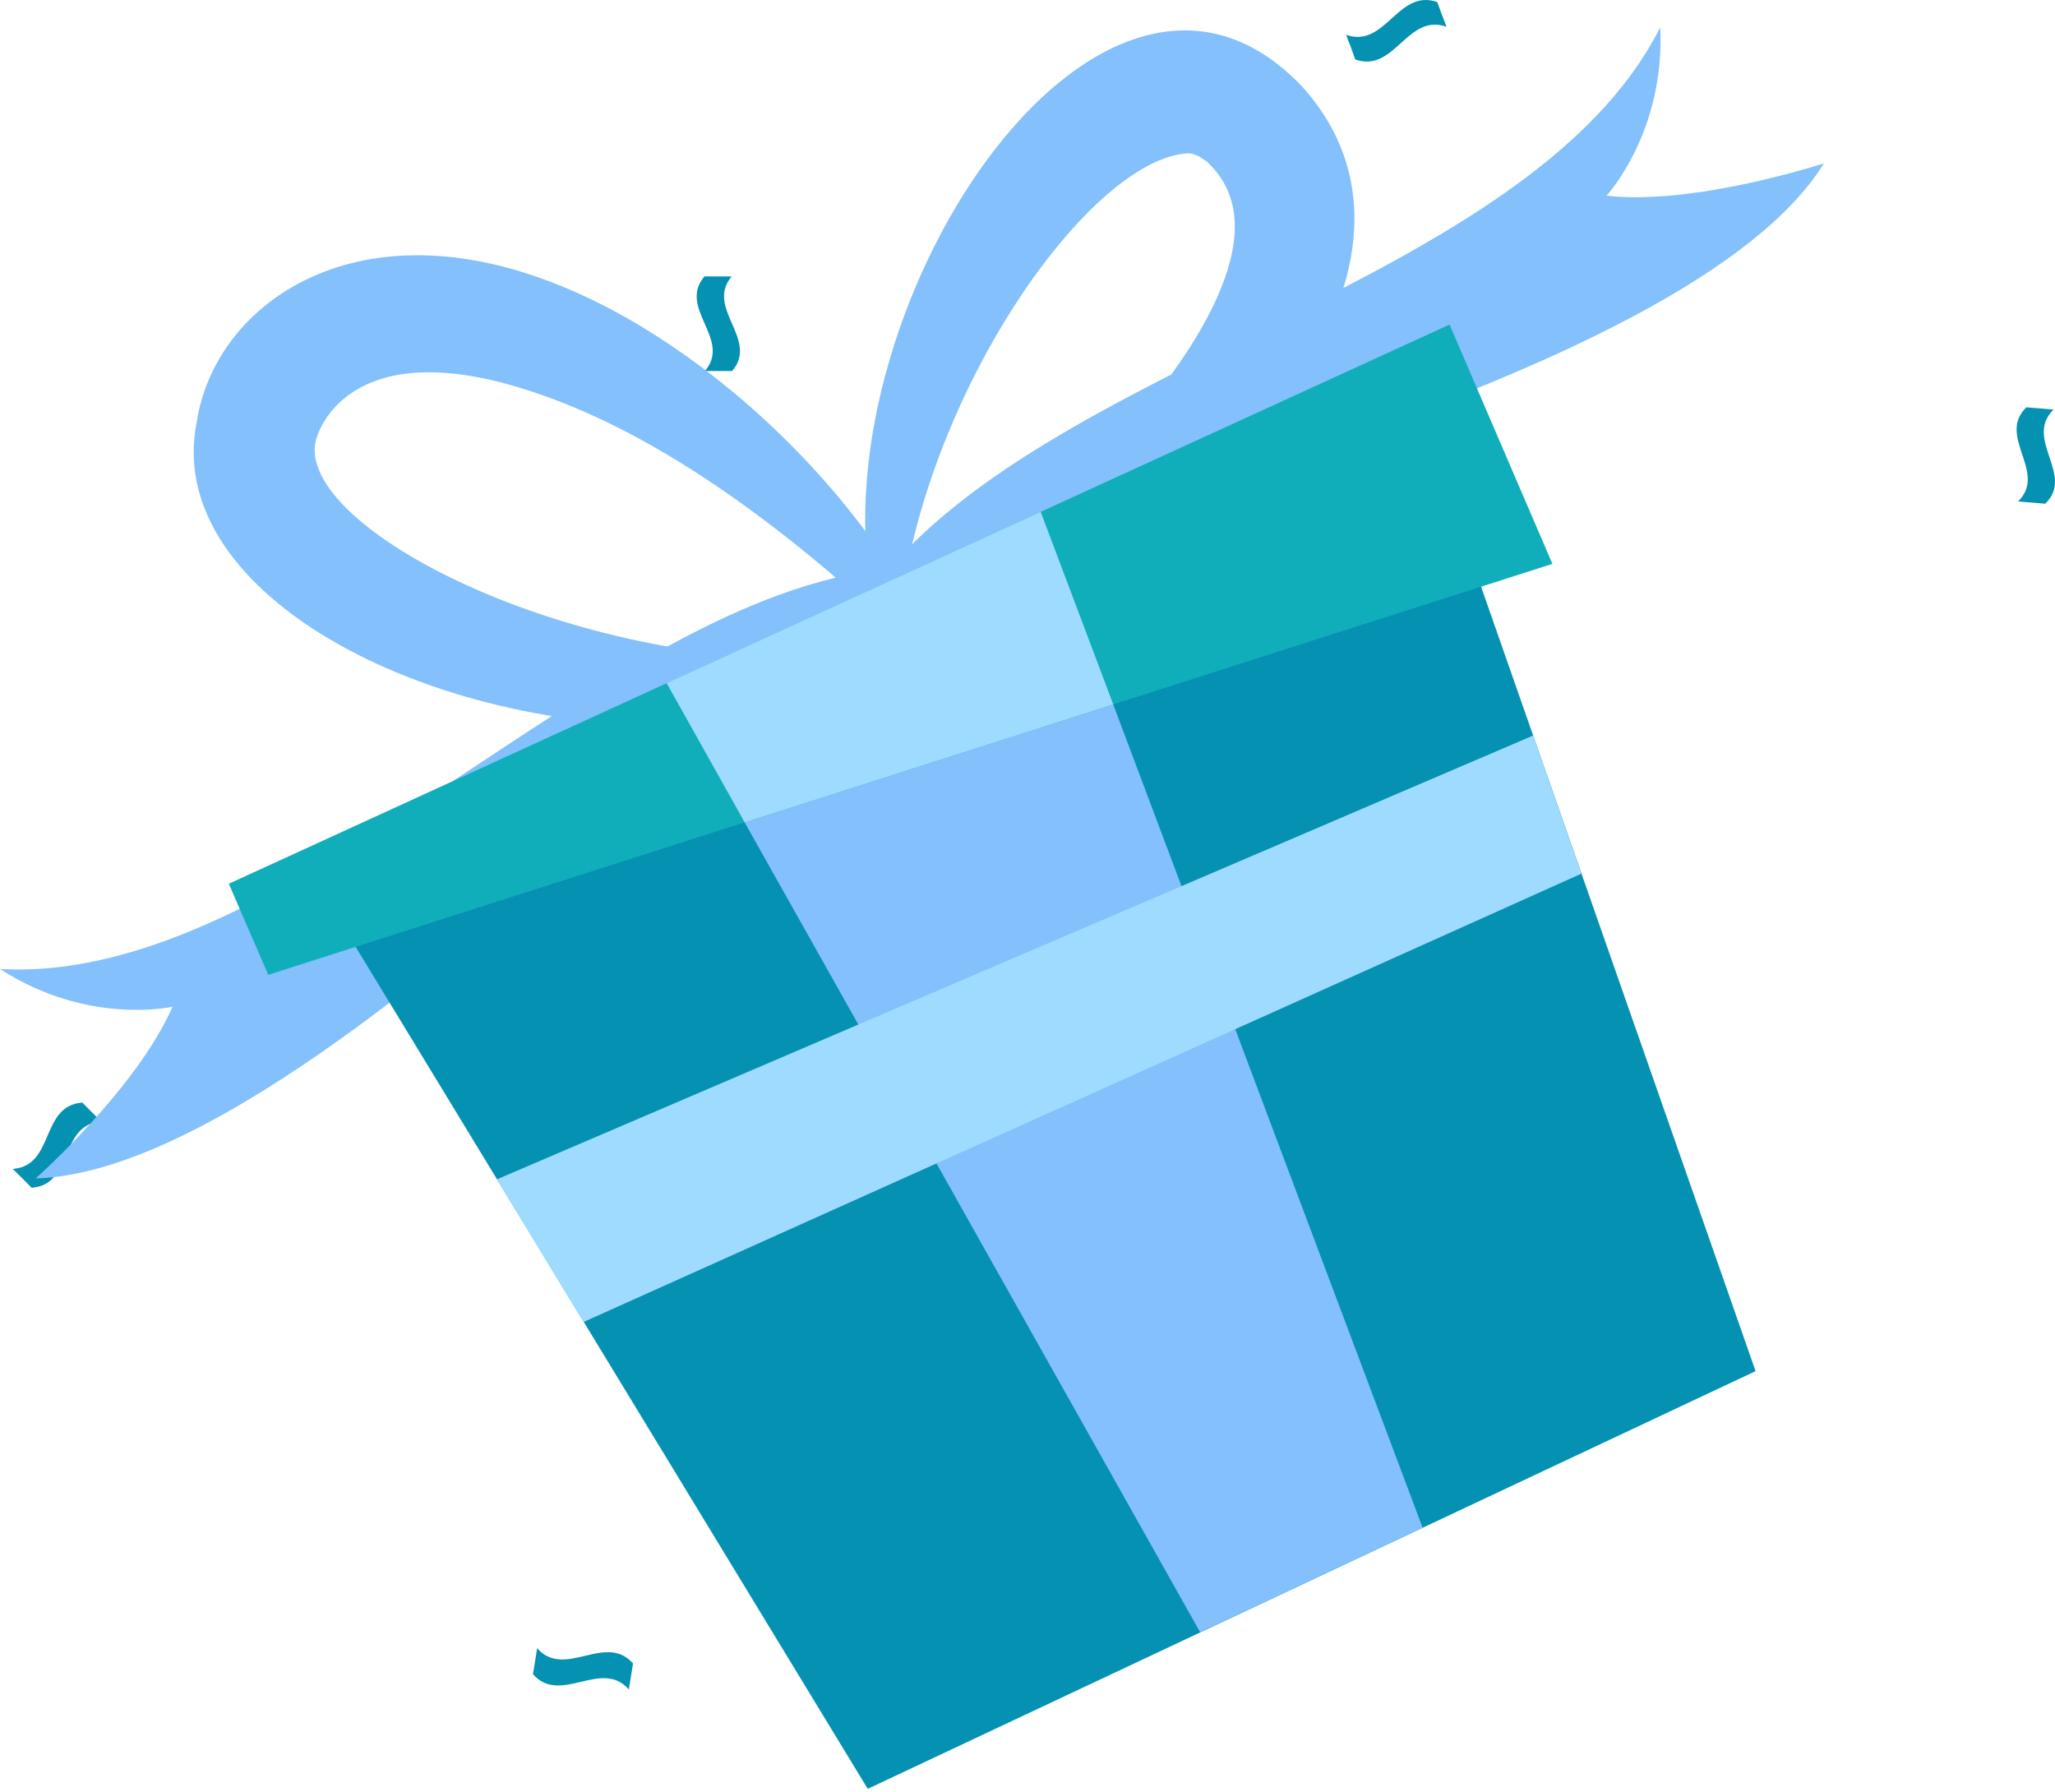 <svg width="133" height="116" viewBox="0 0 133 116" fill="none" xmlns="http://www.w3.org/2000/svg">
<path d="M87.117 2.253C87.326 2.775 87.535 3.326 87.714 3.849C90.279 4.748 91.055 0.831 93.62 1.731C93.411 1.209 93.202 0.657 93.023 0.135C90.458 -0.764 89.683 3.152 87.117 2.253Z" fill="#0491B2"/>
<path d="M77.369 53.401C76.773 53.372 76.206 53.372 75.609 53.343C73.79 55.345 77.25 57.492 75.43 59.464C76.027 59.493 76.594 59.493 77.19 59.522C78.98 57.52 75.52 55.374 77.369 53.401Z" fill="#0491B2"/>
<path d="M132.905 26.506C132.309 26.448 131.742 26.419 131.145 26.361C129.206 28.247 132.547 30.568 130.608 32.454C131.205 32.512 131.772 32.541 132.368 32.599C134.307 30.742 130.966 28.421 132.905 26.506Z" fill="#0491B2"/>
<path d="M0.824 75.651C1.242 76.057 1.659 76.463 2.047 76.87C4.792 76.667 3.807 72.779 6.551 72.576C6.134 72.17 5.716 71.764 5.328 71.357C2.584 71.561 3.569 75.448 0.824 75.651Z" fill="#0491B2"/>
<path d="M47.354 17.889C46.758 17.889 46.191 17.889 45.594 17.889C43.835 19.948 47.384 21.95 45.624 24.01C46.221 24.01 46.788 24.01 47.384 24.01C49.144 21.979 45.624 19.948 47.354 17.889Z" fill="#0491B2"/>
<path d="M34.764 106.67C34.675 107.221 34.586 107.801 34.496 108.353C36.286 110.383 38.911 107.308 40.701 109.339C40.79 108.788 40.88 108.208 40.969 107.656C39.179 105.625 36.554 108.701 34.764 106.67Z" fill="#0491B2"/>
<path d="M56.565 39.264L58.304 39.182C60.178 24.973 70.584 10.275 76.887 9.922C76.969 9.949 77.05 9.922 77.105 9.949C77.186 9.949 77.24 9.976 77.322 10.003C77.539 10.112 77.376 9.949 78.083 10.438C78.246 10.574 78.382 10.737 78.49 10.845C80.963 13.562 79.821 17.393 78.083 20.653C74.062 28.098 66.156 34.428 59.282 39.155L59.988 40.785C78.219 36.357 95.145 17.447 84.196 5.52C71.046 -8.118 52.49 20.626 56.565 39.264Z" fill="#83C0FC"/>
<path d="M20.404 28.669C20.458 28.18 22.197 22.039 32.657 24.811C42.247 27.392 51.349 34.673 58.195 41.057L59.608 39.971C55.723 32.798 49.04 25.599 41.161 20.925C39.177 19.757 37.058 18.725 34.803 17.937C22.36 13.59 13.883 19.975 12.742 27.256C10.406 38.558 28.256 47.795 45.915 46.926C50.371 46.681 54.908 45.839 58.929 43.965L58.44 42.307C40.998 44.589 22.061 35.95 20.485 29.945C20.431 29.81 20.349 29.402 20.377 29.266C20.349 29.158 20.377 29.049 20.377 28.94C20.377 28.886 20.377 28.777 20.404 28.669Z" fill="#83C0FC"/>
<path d="M103.974 12.665C103.974 12.665 107.777 8.563 107.451 1.771C98.92 18.642 67.079 23.37 56.238 38.475C56.238 38.475 56.673 39.291 57.189 40.703C57.189 40.703 62.025 36.574 81.587 30.189C101.148 23.804 113.782 17.42 118.047 10.573C118.02 10.573 109.679 13.317 103.974 12.665Z" fill="#83C0FC"/>
<path d="M0 62.71C5.705 66.405 11.166 65.155 11.166 65.155C8.857 70.453 2.309 76.267 2.309 76.267C10.379 76.023 22.224 68.307 37.574 54.587C52.925 40.867 58.902 38.747 58.902 38.747C57.951 37.579 57.462 36.818 57.462 36.818C38.933 38.611 18.882 63.797 0 62.71Z" fill="#83C0FC"/>
<path d="M22.715 60.781L56.16 115.771L113.621 88.738L93.218 30.434L22.715 60.781Z" fill="#0491B2"/>
<path d="M14.809 57.195L17.362 63.09L100.472 36.492L93.815 21.006L14.809 57.195Z" fill="#0FAEBA"/>
<path d="M48.195 53.228L77.673 105.637L92.073 98.872L72.049 45.594L48.195 53.228Z" fill="#83C0FC"/>
<path d="M43.145 44.208L48.198 53.228L72.052 45.593L67.352 33.123L43.145 44.208Z" fill="#9FDBFF"/>
<path d="M32.168 76.322L37.765 85.559L102.345 56.543L99.22 47.605L32.168 76.322Z" fill="#9FDBFF"/>
</svg>
